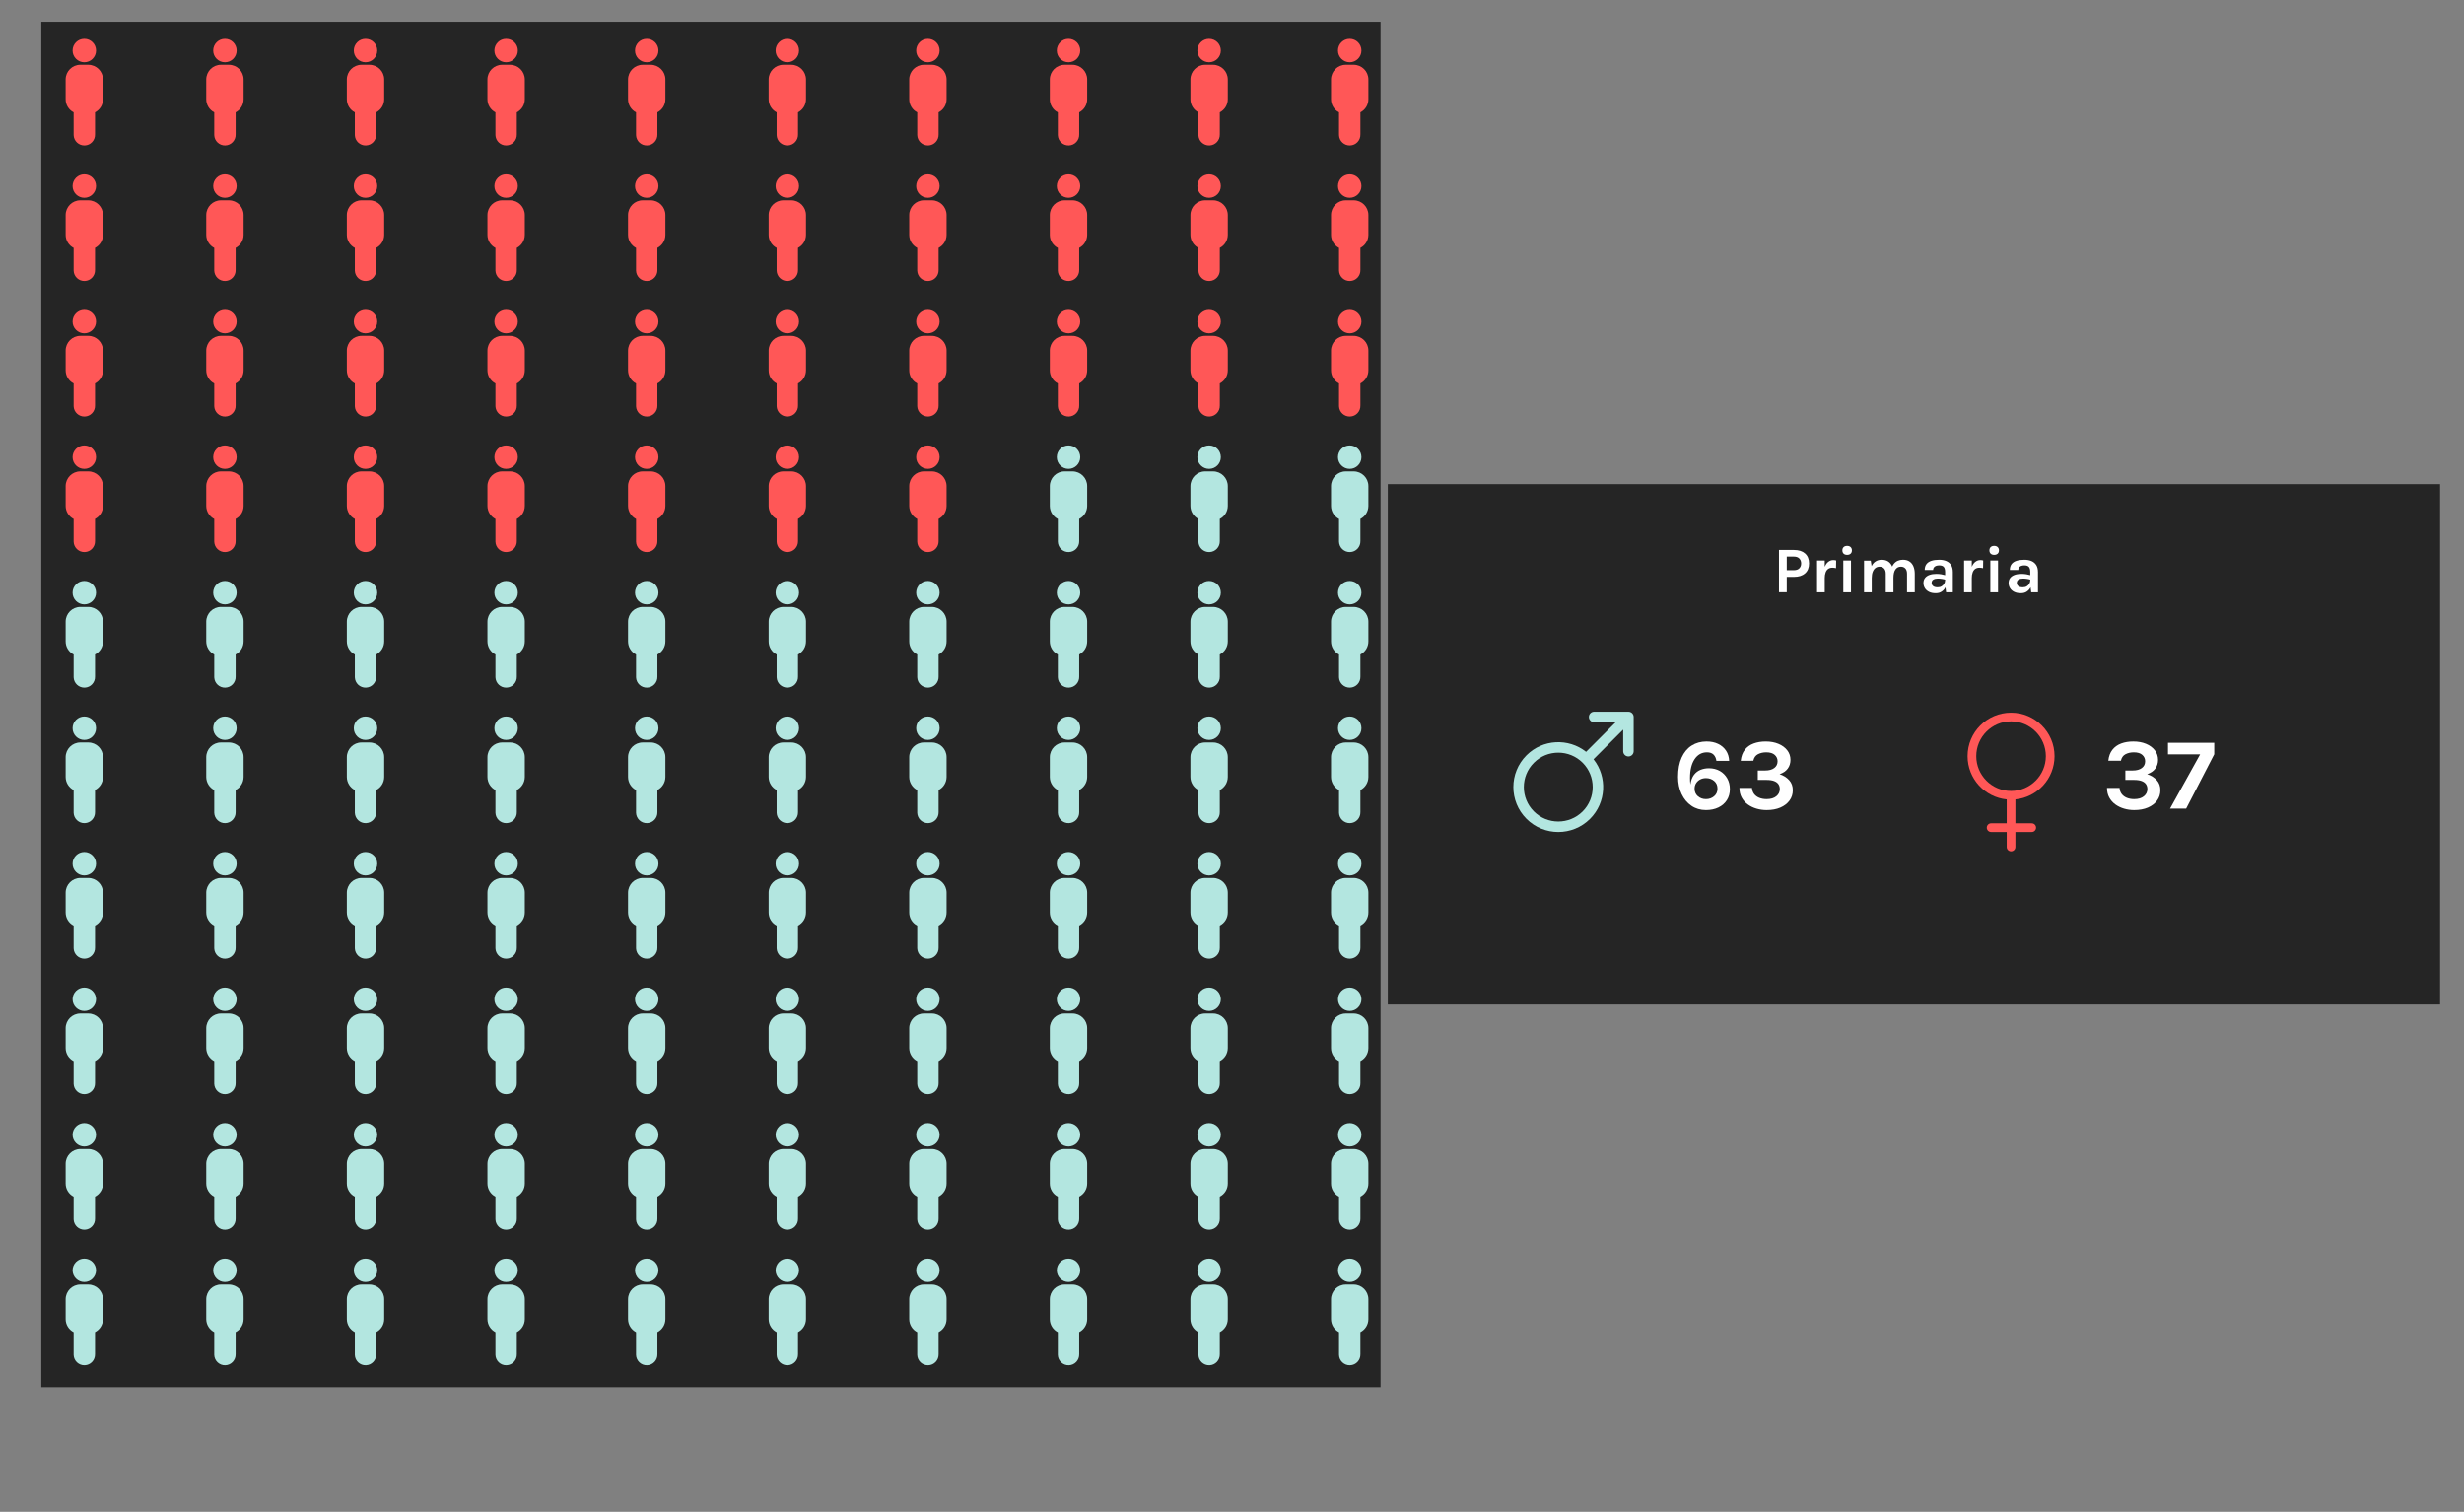<?xml version="1.0" encoding="utf-8"?>
<!-- Generator: Adobe Illustrator 24.0.2, SVG Export Plug-In . SVG Version: 6.00 Build 0)  -->
<svg version="1.1" id="Capa_1" xmlns="http://www.w3.org/2000/svg" xmlns:xlink="http://www.w3.org/1999/xlink" x="0px" y="0px"
	 viewBox="0 0 1700 1043" style="enable-background:new 0 0 1700 1043;" xml:space="preserve">
<rect x="0" y="0" width="1700" height="1043" fill="#808080" stroke="none"/>
<style type="text/css">
	.st0{fill:#252525;}
	.st1{fill:#FF5757;}
	.st2{fill:#B3E6E0;}
	.st3{fill:#FFFFFF;}
</style>
<rect x="28.5" y="15" class="st0" width="924" height="942"/>
<circle class="st1" cx="58.18" cy="34.88" r="8.09"/>
<path class="st1" d="M71.07,54.82v13.7c-0.01,3.79-2.13,7.26-5.51,9v15.22c0.14,4.07-3.05,7.49-7.12,7.63s-7.49-3.05-7.63-7.12
	c-0.01-0.17-0.01-0.34,0-0.5V77.53c-3.38-1.74-5.5-5.21-5.52-9.01v-13.7c0.02-5.58,4.55-10.09,10.12-10.11h5.52
	C66.52,44.73,71.04,49.24,71.07,54.82z"/>
<circle class="st1" cx="58.18" cy="128.38" r="8.09"/>
<path class="st1" d="M71.07,148.32v13.7c-0.01,3.79-2.13,7.26-5.51,9v15.22c0.14,4.07-3.05,7.49-7.12,7.63
	c-4.07,0.14-7.49-3.05-7.63-7.12c-0.01-0.17-0.01-0.34,0-0.5v-15.21c-3.38-1.74-5.5-5.21-5.52-9.01v-13.7
	c0.02-5.58,4.55-10.09,10.12-10.11h5.52C66.52,138.23,71.04,142.74,71.07,148.32z"/>
<circle class="st1" cx="58.18" cy="221.88" r="8.09"/>
<path class="st1" d="M71.07,241.82v13.7c-0.01,3.79-2.13,7.26-5.51,9v15.22c0.14,4.07-3.05,7.49-7.12,7.63
	c-4.07,0.14-7.49-3.05-7.63-7.12c-0.01-0.17-0.01-0.34,0-0.5v-15.21c-3.38-1.74-5.5-5.21-5.52-9.01v-13.7
	c0.02-5.58,4.55-10.09,10.12-10.11h5.52C66.52,231.73,71.04,236.25,71.07,241.82z"/>
<circle class="st1" cx="58.18" cy="315.38" r="8.09"/>
<path class="st1" d="M71.07,335.32v13.7c-0.01,3.79-2.13,7.26-5.51,9v15.22c0.14,4.07-3.05,7.49-7.12,7.63
	c-4.07,0.14-7.49-3.05-7.63-7.12c-0.01-0.17-0.01-0.34,0-0.5v-15.21c-3.38-1.74-5.5-5.21-5.52-9.01v-13.7
	c0.02-5.58,4.55-10.09,10.12-10.11h5.52C66.52,325.23,71.04,329.75,71.07,335.32z"/>
<circle class="st2" cx="58.18" cy="408.88" r="8.09"/>
<path class="st2" d="M71.07,428.83v13.7c-0.01,3.79-2.13,7.26-5.51,9v15.22c0.14,4.07-3.05,7.49-7.12,7.63
	c-4.07,0.14-7.49-3.05-7.63-7.12c-0.01-0.17-0.01-0.34,0-0.5v-15.21c-3.38-1.74-5.5-5.21-5.52-9.01v-13.7
	c0.02-5.58,4.55-10.09,10.12-10.11h5.52C66.52,418.73,71.04,423.25,71.07,428.83z"/>
<circle class="st2" cx="58.18" cy="502.38" r="8.09"/>
<path class="st2" d="M71.07,522.33v13.7c-0.01,3.79-2.13,7.26-5.51,9v15.22c0.14,4.07-3.05,7.49-7.12,7.63
	c-4.07,0.14-7.49-3.05-7.63-7.12c-0.01-0.17-0.01-0.34,0-0.5v-15.21c-3.38-1.74-5.5-5.21-5.52-9.01v-13.7
	c0.02-5.58,4.55-10.09,10.12-10.11h5.52C66.52,512.23,71.04,516.75,71.07,522.33z"/>
<circle class="st2" cx="58.18" cy="595.88" r="8.09"/>
<path class="st2" d="M71.07,615.83v13.7c-0.01,3.79-2.13,7.26-5.51,9v15.22c0.14,4.07-3.05,7.49-7.12,7.63s-7.49-3.05-7.63-7.12
	c-0.01-0.17-0.01-0.34,0-0.5v-15.21c-3.38-1.74-5.5-5.21-5.52-9.01v-13.7c0.02-5.58,4.55-10.09,10.12-10.11h5.52
	C66.52,605.73,71.04,610.25,71.07,615.83z"/>
<circle class="st2" cx="58.18" cy="689.38" r="8.09"/>
<path class="st2" d="M71.07,709.33v13.7c-0.01,3.79-2.13,7.26-5.51,9v15.22c0.14,4.07-3.05,7.49-7.12,7.63
	c-4.07,0.14-7.49-3.05-7.63-7.12c-0.01-0.17-0.01-0.34,0-0.5v-15.21c-3.38-1.74-5.5-5.21-5.52-9.01v-13.7
	c0.02-5.58,4.55-10.09,10.12-10.11h5.52C66.52,699.24,71.04,703.75,71.07,709.33z"/>
<circle class="st2" cx="58.18" cy="782.88" r="8.09"/>
<path class="st2" d="M71.07,802.83v13.7c-0.01,3.79-2.13,7.26-5.51,9v15.22c0.14,4.07-3.05,7.49-7.12,7.63s-7.49-3.05-7.63-7.12
	c-0.01-0.17-0.01-0.34,0-0.5v-15.21c-3.38-1.74-5.5-5.21-5.52-9.01v-13.7c0.02-5.58,4.55-10.09,10.12-10.11h5.52
	C66.52,792.74,71.04,797.25,71.07,802.83z"/>
<circle class="st2" cx="58.18" cy="876.38" r="8.09"/>
<path class="st2" d="M71.07,896.33v13.7c-0.01,3.79-2.13,7.26-5.51,9v15.22c0.14,4.07-3.05,7.49-7.12,7.63
	c-4.07,0.14-7.49-3.05-7.63-7.12c-0.01-0.17-0.01-0.34,0-0.5v-15.21c-3.38-1.74-5.5-5.21-5.52-9.01v-13.7
	c0.02-5.58,4.55-10.09,10.12-10.11h5.52C66.52,886.24,71.04,890.75,71.07,896.33z"/>
<circle class="st1" cx="155.18" cy="34.88" r="8.09"/>
<path class="st1" d="M168.07,54.82v13.7c-0.01,3.79-2.13,7.26-5.51,9v15.22c0.14,4.07-3.05,7.49-7.12,7.63
	c-4.07,0.14-7.49-3.05-7.63-7.12c-0.01-0.17-0.01-0.34,0-0.5V77.53c-3.38-1.74-5.5-5.21-5.52-9.01v-13.7
	c0.02-5.58,4.55-10.09,10.12-10.11h5.52C163.53,44.73,168.05,49.24,168.07,54.82z"/>
<circle class="st1" cx="155.18" cy="128.38" r="8.09"/>
<path class="st1" d="M168.07,148.32v13.7c-0.01,3.79-2.13,7.26-5.51,9v15.22c0.14,4.07-3.05,7.49-7.12,7.63
	c-4.07,0.14-7.49-3.05-7.63-7.12c-0.01-0.17-0.01-0.34,0-0.5v-15.21c-3.38-1.74-5.5-5.21-5.52-9.01v-13.7
	c0.02-5.58,4.55-10.09,10.12-10.11h5.52C163.53,138.23,168.05,142.74,168.07,148.32z"/>
<circle class="st1" cx="155.18" cy="221.88" r="8.09"/>
<path class="st1" d="M168.07,241.82v13.7c-0.01,3.79-2.13,7.26-5.51,9v15.22c0.14,4.07-3.05,7.49-7.12,7.63
	c-4.07,0.14-7.49-3.05-7.63-7.12c-0.01-0.17-0.01-0.34,0-0.5v-15.21c-3.38-1.74-5.5-5.21-5.52-9.01v-13.7
	c0.02-5.58,4.55-10.09,10.12-10.11h5.52C163.53,231.73,168.05,236.25,168.07,241.82z"/>
<circle class="st1" cx="155.18" cy="315.38" r="8.09"/>
<path class="st1" d="M168.07,335.32v13.7c-0.01,3.79-2.13,7.26-5.51,9v15.22c0.14,4.07-3.05,7.49-7.12,7.63
	c-4.07,0.14-7.49-3.05-7.63-7.12c-0.01-0.17-0.01-0.34,0-0.5v-15.21c-3.38-1.74-5.5-5.21-5.52-9.01v-13.7
	c0.02-5.58,4.55-10.09,10.12-10.11h5.52C163.53,325.23,168.05,329.75,168.07,335.32z"/>
<circle class="st2" cx="155.18" cy="408.88" r="8.09"/>
<path class="st2" d="M168.07,428.83v13.7c-0.01,3.79-2.13,7.26-5.51,9v15.22c0.14,4.07-3.05,7.49-7.12,7.63
	c-4.07,0.14-7.49-3.05-7.63-7.12c-0.01-0.17-0.01-0.34,0-0.5v-15.21c-3.38-1.74-5.5-5.21-5.52-9.01v-13.7
	c0.02-5.58,4.55-10.09,10.12-10.11h5.52C163.53,418.73,168.05,423.25,168.07,428.83z"/>
<circle class="st2" cx="155.18" cy="502.38" r="8.09"/>
<path class="st2" d="M168.07,522.33v13.7c-0.01,3.79-2.13,7.26-5.51,9v15.22c0.14,4.07-3.05,7.49-7.12,7.63
	c-4.07,0.14-7.49-3.05-7.63-7.12c-0.01-0.17-0.01-0.34,0-0.5v-15.21c-3.38-1.74-5.5-5.21-5.52-9.01v-13.7
	c0.02-5.58,4.55-10.09,10.12-10.11h5.52C163.53,512.23,168.05,516.75,168.07,522.33z"/>
<circle class="st2" cx="155.18" cy="595.88" r="8.09"/>
<path class="st2" d="M168.07,615.83v13.7c-0.01,3.79-2.13,7.26-5.51,9v15.22c0.14,4.07-3.05,7.49-7.12,7.63
	c-4.07,0.14-7.49-3.05-7.63-7.12c-0.01-0.17-0.01-0.34,0-0.5v-15.21c-3.38-1.74-5.5-5.21-5.52-9.01v-13.7
	c0.02-5.58,4.55-10.09,10.12-10.11h5.52C163.53,605.73,168.05,610.25,168.07,615.83z"/>
<circle class="st2" cx="155.18" cy="689.38" r="8.09"/>
<path class="st2" d="M168.07,709.33v13.7c-0.01,3.79-2.13,7.26-5.51,9v15.22c0.14,4.07-3.05,7.49-7.12,7.63
	c-4.07,0.14-7.49-3.05-7.63-7.12c-0.01-0.17-0.01-0.34,0-0.5v-15.21c-3.38-1.74-5.5-5.21-5.52-9.01v-13.7
	c0.02-5.58,4.55-10.09,10.12-10.11h5.52C163.53,699.24,168.05,703.75,168.07,709.33z"/>
<circle class="st2" cx="155.18" cy="782.88" r="8.09"/>
<path class="st2" d="M168.07,802.83v13.7c-0.01,3.79-2.13,7.26-5.51,9v15.22c0.14,4.07-3.05,7.49-7.12,7.63
	c-4.07,0.14-7.49-3.05-7.63-7.12c-0.01-0.17-0.01-0.34,0-0.5v-15.21c-3.38-1.74-5.5-5.21-5.52-9.01v-13.7
	c0.02-5.58,4.55-10.09,10.12-10.11h5.52C163.53,792.74,168.05,797.25,168.07,802.83z"/>
<circle class="st2" cx="155.18" cy="876.38" r="8.09"/>
<path class="st2" d="M168.07,896.33v13.7c-0.01,3.79-2.13,7.26-5.51,9v15.22c0.14,4.07-3.05,7.49-7.12,7.63
	c-4.07,0.14-7.49-3.05-7.63-7.12c-0.01-0.17-0.01-0.34,0-0.5v-15.21c-3.38-1.74-5.5-5.21-5.52-9.01v-13.7
	c0.02-5.58,4.55-10.09,10.12-10.11h5.52C163.53,886.24,168.05,890.75,168.07,896.33z"/>
<circle class="st1" cx="252.19" cy="34.88" r="8.09"/>
<path class="st1" d="M265.07,54.82v13.7c-0.01,3.79-2.13,7.26-5.51,9v15.22c0.14,4.07-3.05,7.49-7.12,7.63s-7.49-3.05-7.63-7.12
	c-0.01-0.17-0.01-0.34,0-0.5V77.53c-3.38-1.74-5.5-5.21-5.52-9.01v-13.7c0.02-5.58,4.55-10.09,10.12-10.11h5.52
	C260.53,44.73,265.05,49.24,265.07,54.82z"/>
<circle class="st1" cx="252.19" cy="128.38" r="8.09"/>
<path class="st1" d="M265.07,148.32v13.7c-0.01,3.79-2.13,7.26-5.51,9v15.22c0.14,4.07-3.05,7.49-7.12,7.63
	c-4.07,0.14-7.49-3.05-7.63-7.12c-0.01-0.17-0.01-0.34,0-0.5v-15.21c-3.38-1.74-5.5-5.21-5.52-9.01v-13.7
	c0.02-5.58,4.55-10.09,10.12-10.11h5.52C260.53,138.23,265.05,142.74,265.07,148.32z"/>
<circle class="st1" cx="252.19" cy="221.88" r="8.09"/>
<path class="st1" d="M265.07,241.82v13.7c-0.01,3.79-2.13,7.26-5.51,9v15.22c0.14,4.07-3.05,7.49-7.12,7.63
	c-4.07,0.14-7.49-3.05-7.63-7.12c-0.01-0.17-0.01-0.34,0-0.5v-15.21c-3.38-1.74-5.5-5.21-5.52-9.01v-13.7
	c0.02-5.58,4.55-10.09,10.12-10.11h5.52C260.53,231.73,265.05,236.25,265.07,241.82z"/>
<circle class="st1" cx="252.19" cy="315.38" r="8.09"/>
<path class="st1" d="M265.07,335.32v13.7c-0.01,3.79-2.13,7.26-5.51,9v15.22c0.14,4.07-3.05,7.49-7.12,7.63
	c-4.07,0.14-7.49-3.05-7.63-7.12c-0.01-0.17-0.01-0.34,0-0.5v-15.21c-3.38-1.74-5.5-5.21-5.52-9.01v-13.7
	c0.02-5.58,4.55-10.09,10.12-10.11h5.52C260.53,325.23,265.05,329.75,265.07,335.32z"/>
<circle class="st2" cx="252.19" cy="408.88" r="8.09"/>
<path class="st2" d="M265.07,428.83v13.7c-0.01,3.79-2.13,7.26-5.51,9v15.22c0.14,4.07-3.05,7.49-7.12,7.63
	c-4.07,0.14-7.49-3.05-7.63-7.12c-0.01-0.17-0.01-0.34,0-0.5v-15.21c-3.38-1.74-5.5-5.21-5.52-9.01v-13.7
	c0.02-5.58,4.55-10.09,10.12-10.11h5.52C260.53,418.73,265.05,423.25,265.07,428.83z"/>
<circle class="st2" cx="252.19" cy="502.38" r="8.09"/>
<path class="st2" d="M265.07,522.33v13.7c-0.01,3.79-2.13,7.26-5.51,9v15.22c0.14,4.07-3.05,7.49-7.12,7.63
	c-4.07,0.14-7.49-3.05-7.63-7.12c-0.01-0.17-0.01-0.34,0-0.5v-15.21c-3.38-1.74-5.5-5.21-5.52-9.01v-13.7
	c0.02-5.58,4.55-10.09,10.12-10.11h5.52C260.53,512.23,265.05,516.75,265.07,522.33z"/>
<circle class="st2" cx="252.19" cy="595.88" r="8.09"/>
<path class="st2" d="M265.07,615.83v13.7c-0.01,3.79-2.13,7.26-5.51,9v15.22c0.14,4.07-3.05,7.49-7.12,7.63s-7.49-3.05-7.63-7.12
	c-0.01-0.17-0.01-0.34,0-0.5v-15.21c-3.38-1.74-5.5-5.21-5.52-9.01v-13.7c0.02-5.58,4.55-10.09,10.12-10.11h5.52
	C260.53,605.73,265.05,610.25,265.07,615.83z"/>
<circle class="st2" cx="252.19" cy="689.38" r="8.09"/>
<path class="st2" d="M265.07,709.33v13.7c-0.01,3.79-2.13,7.26-5.51,9v15.22c0.14,4.07-3.05,7.49-7.12,7.63
	c-4.07,0.14-7.49-3.05-7.63-7.12c-0.01-0.17-0.01-0.34,0-0.5v-15.21c-3.38-1.74-5.5-5.21-5.52-9.01v-13.7
	c0.02-5.58,4.55-10.09,10.12-10.11h5.52C260.53,699.24,265.05,703.75,265.07,709.33z"/>
<circle class="st2" cx="252.19" cy="782.88" r="8.09"/>
<path class="st2" d="M265.07,802.83v13.7c-0.01,3.79-2.13,7.26-5.51,9v15.22c0.14,4.07-3.05,7.49-7.12,7.63s-7.49-3.05-7.63-7.12
	c-0.01-0.17-0.01-0.34,0-0.5v-15.21c-3.38-1.74-5.5-5.21-5.52-9.01v-13.7c0.02-5.58,4.55-10.09,10.12-10.11h5.52
	C260.53,792.74,265.05,797.25,265.07,802.83z"/>
<circle class="st2" cx="252.19" cy="876.38" r="8.09"/>
<path class="st2" d="M265.07,896.33v13.7c-0.01,3.79-2.13,7.26-5.51,9v15.22c0.14,4.07-3.05,7.49-7.12,7.63
	c-4.07,0.14-7.49-3.05-7.63-7.12c-0.01-0.17-0.01-0.34,0-0.5v-15.21c-3.38-1.74-5.5-5.21-5.52-9.01v-13.7
	c0.02-5.58,4.55-10.09,10.12-10.11h5.52C260.53,886.24,265.05,890.75,265.07,896.33z"/>
<circle class="st1" cx="349.19" cy="34.88" r="8.09"/>
<path class="st1" d="M362.08,54.82v13.7c-0.01,3.79-2.13,7.26-5.51,9v15.22c0.14,4.07-3.05,7.49-7.12,7.63
	c-4.07,0.14-7.49-3.05-7.63-7.12c-0.01-0.17-0.01-0.34,0-0.5V77.53c-3.38-1.74-5.5-5.21-5.52-9.01v-13.7
	c0.02-5.58,4.55-10.09,10.12-10.11h5.52C357.53,44.73,362.05,49.24,362.08,54.82z"/>
<circle class="st1" cx="349.19" cy="128.38" r="8.09"/>
<path class="st1" d="M362.08,148.32v13.7c-0.01,3.79-2.13,7.26-5.51,9v15.22c0.14,4.07-3.05,7.49-7.12,7.63
	c-4.07,0.14-7.49-3.05-7.63-7.12c-0.01-0.17-0.01-0.34,0-0.5v-15.21c-3.38-1.74-5.5-5.21-5.52-9.01v-13.7
	c0.02-5.58,4.55-10.09,10.12-10.11h5.52C357.53,138.23,362.05,142.74,362.08,148.32z"/>
<circle class="st1" cx="349.19" cy="221.88" r="8.09"/>
<path class="st1" d="M362.08,241.82v13.7c-0.01,3.79-2.13,7.26-5.51,9v15.22c0.14,4.07-3.05,7.49-7.12,7.63
	c-4.07,0.14-7.49-3.05-7.63-7.12c-0.01-0.17-0.01-0.34,0-0.5v-15.21c-3.38-1.74-5.5-5.21-5.52-9.01v-13.7
	c0.02-5.58,4.55-10.09,10.12-10.11h5.52C357.53,231.73,362.05,236.25,362.08,241.82z"/>
<circle class="st1" cx="349.19" cy="315.38" r="8.09"/>
<path class="st1" d="M362.08,335.32v13.7c-0.01,3.79-2.13,7.26-5.51,9v15.22c0.14,4.07-3.05,7.49-7.12,7.63
	c-4.07,0.14-7.49-3.05-7.63-7.12c-0.01-0.17-0.01-0.34,0-0.5v-15.21c-3.38-1.74-5.5-5.21-5.52-9.01v-13.7
	c0.02-5.58,4.55-10.09,10.12-10.11h5.52C357.53,325.23,362.05,329.75,362.08,335.32z"/>
<circle class="st2" cx="349.19" cy="408.88" r="8.09"/>
<path class="st2" d="M362.08,428.83v13.7c-0.01,3.79-2.13,7.26-5.51,9v15.22c0.14,4.07-3.05,7.49-7.12,7.63
	c-4.07,0.14-7.49-3.05-7.63-7.12c-0.01-0.17-0.01-0.34,0-0.5v-15.21c-3.38-1.74-5.5-5.21-5.52-9.01v-13.7
	c0.02-5.58,4.55-10.09,10.12-10.11h5.52C357.53,418.73,362.05,423.25,362.08,428.83z"/>
<circle class="st2" cx="349.19" cy="502.38" r="8.09"/>
<path class="st2" d="M362.08,522.33v13.7c-0.01,3.79-2.13,7.26-5.51,9v15.22c0.14,4.07-3.05,7.49-7.12,7.63
	c-4.07,0.14-7.49-3.05-7.63-7.12c-0.01-0.17-0.01-0.34,0-0.5v-15.21c-3.38-1.74-5.5-5.21-5.52-9.01v-13.7
	c0.02-5.58,4.55-10.09,10.12-10.11h5.52C357.53,512.23,362.05,516.75,362.08,522.33z"/>
<circle class="st2" cx="349.19" cy="595.88" r="8.09"/>
<path class="st2" d="M362.08,615.83v13.7c-0.01,3.79-2.13,7.26-5.51,9v15.22c0.14,4.07-3.05,7.49-7.12,7.63
	c-4.07,0.14-7.49-3.05-7.63-7.12c-0.01-0.17-0.01-0.34,0-0.5v-15.21c-3.38-1.74-5.5-5.21-5.52-9.01v-13.7
	c0.02-5.58,4.55-10.09,10.12-10.11h5.52C357.53,605.73,362.05,610.25,362.08,615.83z"/>
<circle class="st2" cx="349.19" cy="689.38" r="8.09"/>
<path class="st2" d="M362.08,709.33v13.7c-0.01,3.79-2.13,7.26-5.51,9v15.22c0.14,4.07-3.05,7.49-7.12,7.63
	c-4.07,0.14-7.49-3.05-7.63-7.12c-0.01-0.17-0.01-0.34,0-0.5v-15.21c-3.38-1.74-5.5-5.21-5.52-9.01v-13.7
	c0.02-5.58,4.55-10.09,10.12-10.11h5.52C357.53,699.24,362.05,703.75,362.08,709.33z"/>
<circle class="st2" cx="349.19" cy="782.88" r="8.09"/>
<path class="st2" d="M362.08,802.83v13.7c-0.01,3.79-2.13,7.26-5.51,9v15.22c0.14,4.07-3.05,7.49-7.12,7.63
	c-4.07,0.14-7.49-3.05-7.63-7.12c-0.01-0.17-0.01-0.34,0-0.5v-15.21c-3.38-1.74-5.5-5.21-5.52-9.01v-13.7
	c0.02-5.58,4.55-10.09,10.12-10.11h5.52C357.53,792.74,362.05,797.25,362.08,802.83z"/>
<circle class="st2" cx="349.19" cy="876.38" r="8.09"/>
<path class="st2" d="M362.08,896.33v13.7c-0.01,3.79-2.13,7.26-5.51,9v15.22c0.14,4.07-3.05,7.49-7.12,7.63
	c-4.07,0.14-7.49-3.05-7.63-7.12c-0.01-0.17-0.01-0.34,0-0.5v-15.21c-3.38-1.74-5.5-5.21-5.52-9.01v-13.7
	c0.02-5.58,4.55-10.09,10.12-10.11h5.52C357.53,886.24,362.05,890.75,362.08,896.33z"/>
<circle class="st1" cx="446.2" cy="34.88" r="8.09"/>
<path class="st1" d="M459.08,54.82v13.7c-0.01,3.79-2.13,7.26-5.51,9v15.22c0.14,4.07-3.05,7.49-7.12,7.63
	c-4.07,0.14-7.49-3.05-7.63-7.12c-0.01-0.17-0.01-0.34,0-0.5V77.53c-3.38-1.74-5.5-5.21-5.52-9.01v-13.7
	c0.02-5.58,4.55-10.09,10.12-10.11h5.52C454.54,44.73,459.06,49.24,459.08,54.82z"/>
<circle class="st1" cx="446.2" cy="128.38" r="8.09"/>
<path class="st1" d="M459.08,148.32v13.7c-0.01,3.79-2.13,7.26-5.51,9v15.22c0.14,4.07-3.05,7.49-7.12,7.63
	c-4.07,0.14-7.49-3.05-7.63-7.12c-0.01-0.17-0.01-0.34,0-0.5v-15.21c-3.38-1.74-5.5-5.21-5.52-9.01v-13.7
	c0.02-5.58,4.55-10.09,10.12-10.11h5.52C454.54,138.23,459.06,142.74,459.08,148.32z"/>
<circle class="st1" cx="446.2" cy="221.88" r="8.09"/>
<path class="st1" d="M459.08,241.82v13.7c-0.01,3.79-2.13,7.26-5.51,9v15.22c0.14,4.07-3.05,7.49-7.12,7.63
	c-4.07,0.14-7.49-3.05-7.63-7.12c-0.01-0.17-0.01-0.34,0-0.5v-15.21c-3.38-1.74-5.5-5.21-5.52-9.01v-13.7
	c0.02-5.58,4.55-10.09,10.12-10.11h5.52C454.54,231.73,459.06,236.25,459.08,241.82z"/>
<circle class="st1" cx="446.2" cy="315.38" r="8.09"/>
<path class="st1" d="M459.08,335.32v13.7c-0.01,3.79-2.13,7.26-5.51,9v15.22c0.14,4.07-3.05,7.49-7.12,7.63
	c-4.07,0.14-7.49-3.05-7.63-7.12c-0.01-0.17-0.01-0.34,0-0.5v-15.21c-3.38-1.74-5.5-5.21-5.52-9.01v-13.7
	c0.02-5.58,4.55-10.09,10.12-10.11h5.52C454.54,325.23,459.06,329.75,459.08,335.32z"/>
<circle class="st2" cx="446.2" cy="408.88" r="8.09"/>
<path class="st2" d="M459.08,428.83v13.7c-0.01,3.79-2.13,7.26-5.51,9v15.22c0.14,4.07-3.05,7.49-7.12,7.63
	c-4.07,0.14-7.49-3.05-7.63-7.12c-0.01-0.17-0.01-0.34,0-0.5v-15.21c-3.38-1.74-5.5-5.21-5.52-9.01v-13.7
	c0.02-5.58,4.55-10.09,10.12-10.11h5.52C454.54,418.73,459.06,423.25,459.08,428.83z"/>
<circle class="st2" cx="446.2" cy="502.38" r="8.09"/>
<path class="st2" d="M459.08,522.33v13.7c-0.01,3.79-2.13,7.26-5.51,9v15.22c0.14,4.07-3.05,7.49-7.12,7.63
	c-4.07,0.14-7.49-3.05-7.63-7.12c-0.01-0.17-0.01-0.34,0-0.5v-15.21c-3.38-1.74-5.5-5.21-5.52-9.01v-13.7
	c0.02-5.58,4.55-10.09,10.12-10.11h5.52C454.54,512.23,459.06,516.75,459.08,522.33z"/>
<circle class="st2" cx="446.2" cy="595.88" r="8.09"/>
<path class="st2" d="M459.08,615.83v13.7c-0.01,3.79-2.13,7.26-5.51,9v15.22c0.14,4.07-3.05,7.49-7.12,7.63
	c-4.07,0.14-7.49-3.05-7.63-7.12c-0.01-0.17-0.01-0.34,0-0.5v-15.21c-3.38-1.74-5.5-5.21-5.52-9.01v-13.7
	c0.02-5.58,4.55-10.09,10.12-10.11h5.52C454.54,605.73,459.06,610.25,459.08,615.83z"/>
<circle class="st2" cx="446.2" cy="689.38" r="8.09"/>
<path class="st2" d="M459.08,709.33v13.7c-0.01,3.79-2.13,7.26-5.51,9v15.22c0.14,4.07-3.05,7.49-7.12,7.63
	c-4.07,0.14-7.49-3.05-7.63-7.12c-0.01-0.17-0.01-0.34,0-0.5v-15.21c-3.38-1.74-5.5-5.21-5.52-9.01v-13.7
	c0.02-5.58,4.55-10.09,10.12-10.11h5.52C454.54,699.24,459.06,703.75,459.08,709.33z"/>
<circle class="st2" cx="446.2" cy="782.88" r="8.09"/>
<path class="st2" d="M459.08,802.83v13.7c-0.01,3.79-2.13,7.26-5.51,9v15.22c0.14,4.07-3.05,7.49-7.12,7.63
	c-4.07,0.14-7.49-3.05-7.63-7.12c-0.01-0.17-0.01-0.34,0-0.5v-15.21c-3.38-1.74-5.5-5.21-5.52-9.01v-13.7
	c0.02-5.58,4.55-10.09,10.12-10.11h5.52C454.54,792.74,459.06,797.25,459.08,802.83z"/>
<circle class="st2" cx="446.2" cy="876.38" r="8.09"/>
<path class="st2" d="M459.08,896.33v13.7c-0.01,3.79-2.13,7.26-5.51,9v15.22c0.14,4.07-3.05,7.49-7.12,7.63
	c-4.07,0.14-7.49-3.05-7.63-7.12c-0.01-0.17-0.01-0.34,0-0.5v-15.21c-3.38-1.74-5.5-5.21-5.52-9.01v-13.7
	c0.02-5.58,4.55-10.09,10.12-10.11h5.52C454.54,886.24,459.06,890.75,459.08,896.33z"/>
<circle class="st1" cx="543.2" cy="34.88" r="8.09"/>
<path class="st1" d="M556.09,54.82v13.7c-0.01,3.79-2.13,7.26-5.51,9v15.22c0.14,4.07-3.05,7.49-7.12,7.63
	c-4.07,0.14-7.49-3.05-7.63-7.12c-0.01-0.17-0.01-0.34,0-0.5V77.53c-3.38-1.74-5.5-5.21-5.52-9.01v-13.7
	c0.02-5.58,4.55-10.09,10.12-10.11h5.52C551.54,44.73,556.06,49.24,556.09,54.82z"/>
<circle class="st1" cx="543.2" cy="128.38" r="8.09"/>
<path class="st1" d="M556.09,148.32v13.7c-0.01,3.79-2.13,7.26-5.51,9v15.22c0.14,4.07-3.05,7.49-7.12,7.63
	c-4.07,0.14-7.49-3.05-7.63-7.12c-0.01-0.17-0.01-0.34,0-0.5v-15.21c-3.38-1.74-5.5-5.21-5.52-9.01v-13.7
	c0.02-5.58,4.55-10.09,10.12-10.11h5.52C551.54,138.23,556.06,142.74,556.09,148.32z"/>
<circle class="st1" cx="543.2" cy="221.88" r="8.09"/>
<path class="st1" d="M556.09,241.82v13.7c-0.01,3.79-2.13,7.26-5.51,9v15.22c0.14,4.07-3.05,7.49-7.12,7.63
	c-4.07,0.14-7.49-3.05-7.63-7.12c-0.01-0.17-0.01-0.34,0-0.5v-15.21c-3.38-1.74-5.5-5.21-5.52-9.01v-13.7
	c0.02-5.58,4.55-10.09,10.12-10.11h5.52C551.54,231.73,556.06,236.25,556.09,241.82z"/>
<circle class="st1" cx="543.2" cy="315.38" r="8.09"/>
<path class="st1" d="M556.09,335.32v13.7c-0.01,3.79-2.13,7.26-5.51,9v15.22c0.14,4.07-3.05,7.49-7.12,7.63
	c-4.07,0.14-7.49-3.05-7.63-7.12c-0.01-0.17-0.01-0.34,0-0.5v-15.21c-3.38-1.74-5.5-5.21-5.52-9.01v-13.7
	c0.02-5.58,4.55-10.09,10.12-10.11h5.52C551.54,325.23,556.06,329.75,556.09,335.32z"/>
<circle class="st2" cx="543.2" cy="408.88" r="8.09"/>
<path class="st2" d="M556.09,428.83v13.7c-0.01,3.79-2.13,7.26-5.51,9v15.22c0.14,4.07-3.05,7.49-7.12,7.63
	c-4.07,0.14-7.49-3.05-7.63-7.12c-0.01-0.17-0.01-0.34,0-0.5v-15.21c-3.38-1.74-5.5-5.21-5.52-9.01v-13.7
	c0.02-5.58,4.55-10.09,10.12-10.11h5.52C551.54,418.73,556.06,423.25,556.09,428.83z"/>
<circle class="st2" cx="543.2" cy="502.38" r="8.09"/>
<path class="st2" d="M556.09,522.33v13.7c-0.01,3.79-2.13,7.26-5.51,9v15.22c0.14,4.07-3.05,7.49-7.12,7.63
	c-4.07,0.14-7.49-3.05-7.63-7.12c-0.01-0.17-0.01-0.34,0-0.5v-15.21c-3.38-1.74-5.5-5.21-5.52-9.01v-13.7
	c0.02-5.58,4.55-10.09,10.12-10.11h5.52C551.54,512.23,556.06,516.75,556.09,522.33z"/>
<circle class="st2" cx="543.2" cy="595.88" r="8.09"/>
<path class="st2" d="M556.09,615.83v13.7c-0.01,3.79-2.13,7.26-5.51,9v15.22c0.14,4.07-3.05,7.49-7.12,7.63
	c-4.07,0.14-7.49-3.05-7.63-7.12c-0.01-0.17-0.01-0.34,0-0.5v-15.21c-3.38-1.74-5.5-5.21-5.52-9.01v-13.7
	c0.02-5.58,4.55-10.09,10.12-10.11h5.52C551.54,605.73,556.06,610.25,556.09,615.83z"/>
<circle class="st2" cx="543.2" cy="689.38" r="8.09"/>
<path class="st2" d="M556.09,709.33v13.7c-0.01,3.79-2.13,7.26-5.51,9v15.22c0.14,4.07-3.05,7.49-7.12,7.63
	c-4.07,0.14-7.49-3.05-7.63-7.12c-0.01-0.17-0.01-0.34,0-0.5v-15.21c-3.38-1.74-5.5-5.21-5.52-9.01v-13.7
	c0.02-5.58,4.55-10.09,10.12-10.11h5.52C551.54,699.24,556.06,703.75,556.09,709.33z"/>
<circle class="st2" cx="543.2" cy="782.88" r="8.09"/>
<path class="st2" d="M556.09,802.83v13.7c-0.01,3.79-2.13,7.26-5.51,9v15.22c0.14,4.07-3.05,7.49-7.12,7.63
	c-4.07,0.14-7.49-3.05-7.63-7.12c-0.01-0.17-0.01-0.34,0-0.5v-15.21c-3.38-1.74-5.5-5.21-5.52-9.01v-13.7
	c0.02-5.58,4.55-10.09,10.12-10.11h5.52C551.54,792.74,556.06,797.25,556.09,802.83z"/>
<circle class="st2" cx="543.2" cy="876.38" r="8.09"/>
<path class="st2" d="M556.09,896.33v13.7c-0.01,3.79-2.13,7.26-5.51,9v15.22c0.14,4.07-3.05,7.49-7.12,7.63
	c-4.07,0.14-7.49-3.05-7.63-7.12c-0.01-0.17-0.01-0.34,0-0.5v-15.21c-3.38-1.74-5.5-5.21-5.52-9.01v-13.7
	c0.02-5.58,4.55-10.09,10.12-10.11h5.52C551.54,886.24,556.06,890.75,556.09,896.33z"/>
<circle class="st1" cx="640.2" cy="34.88" r="8.09"/>
<path class="st1" d="M653.09,54.82v13.7c-0.01,3.79-2.13,7.26-5.51,9v15.22c0.14,4.07-3.05,7.49-7.12,7.63
	c-4.07,0.14-7.49-3.05-7.63-7.12c-0.01-0.17-0.01-0.34,0-0.5V77.53c-3.38-1.74-5.5-5.21-5.52-9.01v-13.7
	c0.02-5.58,4.55-10.09,10.12-10.11h5.52C648.54,44.73,653.06,49.24,653.09,54.82z"/>
<circle class="st1" cx="640.2" cy="128.38" r="8.09"/>
<path class="st1" d="M653.09,148.32v13.7c-0.01,3.79-2.13,7.26-5.51,9v15.22c0.14,4.07-3.05,7.49-7.12,7.63
	c-4.07,0.14-7.49-3.05-7.63-7.12c-0.01-0.17-0.01-0.34,0-0.5v-15.21c-3.38-1.74-5.5-5.21-5.52-9.01v-13.7
	c0.02-5.58,4.55-10.09,10.12-10.11h5.52C648.54,138.23,653.06,142.74,653.09,148.32z"/>
<circle class="st1" cx="640.2" cy="221.88" r="8.09"/>
<path class="st1" d="M653.09,241.82v13.7c-0.01,3.79-2.13,7.26-5.51,9v15.22c0.14,4.07-3.05,7.49-7.12,7.63
	c-4.07,0.14-7.49-3.05-7.63-7.12c-0.01-0.17-0.01-0.34,0-0.5v-15.21c-3.38-1.74-5.5-5.21-5.52-9.01v-13.7
	c0.02-5.58,4.55-10.09,10.12-10.11h5.52C648.54,231.73,653.06,236.25,653.09,241.82z"/>
<circle class="st1" cx="640.2" cy="315.38" r="8.09"/>
<path class="st1" d="M653.09,335.32v13.7c-0.01,3.79-2.13,7.26-5.51,9v15.22c0.14,4.07-3.05,7.49-7.12,7.63
	c-4.07,0.14-7.49-3.05-7.63-7.12c-0.01-0.17-0.01-0.34,0-0.5v-15.21c-3.38-1.74-5.5-5.21-5.52-9.01v-13.7
	c0.02-5.58,4.55-10.09,10.12-10.11h5.52C648.54,325.23,653.06,329.75,653.09,335.32z"/>
<circle class="st2" cx="640.2" cy="408.88" r="8.09"/>
<path class="st2" d="M653.09,428.83v13.7c-0.01,3.79-2.13,7.26-5.51,9v15.22c0.14,4.07-3.05,7.49-7.12,7.63
	c-4.07,0.14-7.49-3.05-7.63-7.12c-0.01-0.17-0.01-0.34,0-0.5v-15.21c-3.38-1.74-5.5-5.21-5.52-9.01v-13.7
	c0.02-5.58,4.55-10.09,10.12-10.11h5.52C648.54,418.73,653.06,423.25,653.09,428.83z"/>
<circle class="st2" cx="640.2" cy="502.38" r="8.09"/>
<path class="st2" d="M653.09,522.33v13.7c-0.01,3.79-2.13,7.26-5.51,9v15.22c0.14,4.07-3.05,7.49-7.12,7.63
	c-4.07,0.14-7.49-3.05-7.63-7.12c-0.01-0.17-0.01-0.34,0-0.5v-15.21c-3.38-1.74-5.5-5.21-5.52-9.01v-13.7
	c0.02-5.58,4.55-10.09,10.12-10.11h5.52C648.54,512.23,653.06,516.75,653.09,522.33z"/>
<circle class="st2" cx="640.2" cy="595.88" r="8.09"/>
<path class="st2" d="M653.09,615.83v13.7c-0.01,3.79-2.13,7.26-5.51,9v15.22c0.14,4.07-3.05,7.49-7.12,7.63
	c-4.07,0.14-7.49-3.05-7.63-7.12c-0.01-0.17-0.01-0.34,0-0.5v-15.21c-3.38-1.74-5.5-5.21-5.52-9.01v-13.7
	c0.02-5.58,4.55-10.09,10.12-10.11h5.52C648.54,605.73,653.06,610.25,653.09,615.83z"/>
<circle class="st2" cx="640.2" cy="689.38" r="8.09"/>
<path class="st2" d="M653.09,709.33v13.7c-0.01,3.79-2.13,7.26-5.51,9v15.22c0.14,4.07-3.05,7.49-7.12,7.63
	c-4.07,0.14-7.49-3.05-7.63-7.12c-0.01-0.17-0.01-0.34,0-0.5v-15.21c-3.38-1.74-5.5-5.21-5.52-9.01v-13.7
	c0.02-5.58,4.55-10.09,10.12-10.11h5.52C648.54,699.24,653.06,703.75,653.09,709.33z"/>
<circle class="st2" cx="640.2" cy="782.88" r="8.09"/>
<path class="st2" d="M653.09,802.83v13.7c-0.01,3.79-2.13,7.26-5.51,9v15.22c0.14,4.07-3.05,7.49-7.12,7.63
	c-4.07,0.14-7.49-3.05-7.63-7.12c-0.01-0.17-0.01-0.34,0-0.5v-15.21c-3.38-1.74-5.5-5.21-5.52-9.01v-13.7
	c0.02-5.58,4.55-10.09,10.12-10.11h5.52C648.54,792.74,653.06,797.25,653.09,802.83z"/>
<circle class="st2" cx="640.2" cy="876.38" r="8.09"/>
<path class="st2" d="M653.09,896.33v13.7c-0.01,3.79-2.13,7.26-5.51,9v15.22c0.14,4.07-3.05,7.49-7.12,7.63
	c-4.07,0.14-7.49-3.05-7.63-7.12c-0.01-0.17-0.01-0.34,0-0.5v-15.21c-3.38-1.74-5.5-5.21-5.52-9.01v-13.7
	c0.02-5.58,4.55-10.09,10.12-10.11h5.52C648.54,886.24,653.06,890.75,653.09,896.33z"/>
<circle class="st1" cx="737.21" cy="34.88" r="8.09"/>
<path class="st1" d="M750.09,54.82v13.7c-0.01,3.79-2.13,7.26-5.51,9v15.22c0.14,4.07-3.05,7.49-7.12,7.63s-7.49-3.05-7.63-7.12
	c-0.01-0.17-0.01-0.34,0-0.5V77.53c-3.38-1.74-5.5-5.21-5.52-9.01v-13.7c0.02-5.58,4.55-10.09,10.12-10.11h5.52
	C745.55,44.73,750.07,49.24,750.09,54.82z"/>
<circle class="st1" cx="737.21" cy="128.38" r="8.09"/>
<path class="st1" d="M750.09,148.32v13.7c-0.01,3.79-2.13,7.26-5.51,9v15.22c0.14,4.07-3.05,7.49-7.12,7.63
	c-4.07,0.14-7.49-3.05-7.63-7.12c-0.01-0.17-0.01-0.34,0-0.5v-15.21c-3.38-1.74-5.5-5.21-5.52-9.01v-13.7
	c0.02-5.58,4.55-10.09,10.12-10.11h5.52C745.55,138.23,750.07,142.74,750.09,148.32z"/>
<circle class="st1" cx="737.21" cy="221.88" r="8.09"/>
<path class="st1" d="M750.09,241.82v13.7c-0.01,3.79-2.13,7.26-5.51,9v15.22c0.14,4.07-3.05,7.49-7.12,7.63
	c-4.07,0.14-7.49-3.05-7.63-7.12c-0.01-0.17-0.01-0.34,0-0.5v-15.21c-3.38-1.74-5.5-5.21-5.52-9.01v-13.7
	c0.02-5.58,4.55-10.09,10.12-10.11h5.52C745.55,231.73,750.07,236.25,750.09,241.82z"/>
<circle class="st2" cx="737.21" cy="315.38" r="8.09"/>
<path class="st2" d="M750.09,335.32v13.7c-0.01,3.79-2.13,7.26-5.51,9v15.22c0.14,4.07-3.05,7.49-7.12,7.63
	c-4.07,0.14-7.49-3.05-7.63-7.12c-0.01-0.17-0.01-0.34,0-0.5v-15.21c-3.38-1.74-5.5-5.21-5.52-9.01v-13.7
	c0.02-5.58,4.55-10.09,10.12-10.11h5.52C745.55,325.23,750.07,329.75,750.09,335.32z"/>
<circle class="st2" cx="737.21" cy="408.88" r="8.09"/>
<path class="st2" d="M750.09,428.83v13.7c-0.01,3.79-2.13,7.26-5.51,9v15.22c0.14,4.07-3.05,7.49-7.12,7.63
	c-4.07,0.14-7.49-3.05-7.63-7.12c-0.01-0.17-0.01-0.34,0-0.5v-15.21c-3.38-1.74-5.5-5.21-5.52-9.01v-13.7
	c0.02-5.58,4.55-10.09,10.12-10.11h5.52C745.55,418.73,750.07,423.25,750.09,428.83z"/>
<circle class="st2" cx="737.21" cy="502.38" r="8.09"/>
<path class="st2" d="M750.09,522.33v13.7c-0.01,3.79-2.13,7.26-5.51,9v15.22c0.14,4.07-3.05,7.49-7.12,7.63
	c-4.07,0.14-7.49-3.05-7.63-7.12c-0.01-0.17-0.01-0.34,0-0.5v-15.21c-3.38-1.74-5.5-5.21-5.52-9.01v-13.7
	c0.02-5.58,4.55-10.09,10.12-10.11h5.52C745.55,512.23,750.07,516.75,750.09,522.33z"/>
<circle class="st2" cx="737.21" cy="595.88" r="8.09"/>
<path class="st2" d="M750.09,615.83v13.7c-0.01,3.79-2.13,7.26-5.51,9v15.22c0.14,4.07-3.05,7.49-7.12,7.63s-7.49-3.05-7.63-7.12
	c-0.01-0.17-0.01-0.34,0-0.5v-15.21c-3.38-1.74-5.5-5.21-5.52-9.01v-13.7c0.02-5.58,4.55-10.09,10.12-10.11h5.52
	C745.55,605.73,750.07,610.25,750.09,615.83z"/>
<circle class="st2" cx="737.21" cy="689.38" r="8.09"/>
<path class="st2" d="M750.09,709.33v13.7c-0.01,3.79-2.13,7.26-5.51,9v15.22c0.14,4.07-3.05,7.49-7.12,7.63
	c-4.07,0.14-7.49-3.05-7.63-7.12c-0.01-0.17-0.01-0.34,0-0.5v-15.21c-3.38-1.74-5.5-5.21-5.52-9.01v-13.7
	c0.02-5.58,4.55-10.09,10.12-10.11h5.52C745.55,699.24,750.07,703.75,750.09,709.33z"/>
<circle class="st2" cx="737.21" cy="782.88" r="8.09"/>
<path class="st2" d="M750.09,802.83v13.7c-0.01,3.79-2.13,7.26-5.51,9v15.22c0.14,4.07-3.05,7.49-7.12,7.63s-7.49-3.05-7.63-7.12
	c-0.01-0.17-0.01-0.34,0-0.5v-15.21c-3.38-1.74-5.5-5.21-5.52-9.01v-13.7c0.02-5.58,4.55-10.09,10.12-10.11h5.52
	C745.55,792.74,750.07,797.25,750.09,802.83z"/>
<circle class="st2" cx="737.21" cy="876.38" r="8.09"/>
<path class="st2" d="M750.09,896.33v13.7c-0.01,3.79-2.13,7.26-5.51,9v15.22c0.14,4.07-3.05,7.49-7.12,7.63
	c-4.07,0.14-7.49-3.05-7.63-7.12c-0.01-0.17-0.01-0.34,0-0.5v-15.21c-3.38-1.74-5.5-5.21-5.52-9.01v-13.7
	c0.02-5.58,4.55-10.09,10.12-10.11h5.52C745.55,886.24,750.07,890.75,750.09,896.33z"/>
<circle class="st1" cx="834.21" cy="34.88" r="8.09"/>
<path class="st1" d="M847.1,54.82v13.7c-0.01,3.79-2.13,7.26-5.51,9v15.22c0.14,4.07-3.05,7.49-7.12,7.63s-7.49-3.05-7.63-7.12
	c-0.01-0.17-0.01-0.34,0-0.5V77.53c-3.38-1.74-5.5-5.21-5.52-9.01v-13.7c0.02-5.58,4.55-10.09,10.12-10.11h5.52
	C842.55,44.73,847.07,49.24,847.1,54.82z"/>
<circle class="st1" cx="834.21" cy="128.38" r="8.09"/>
<path class="st1" d="M847.1,148.32v13.7c-0.01,3.79-2.13,7.26-5.51,9v15.22c0.14,4.07-3.05,7.49-7.12,7.63
	c-4.07,0.14-7.49-3.05-7.63-7.12c-0.01-0.17-0.01-0.34,0-0.5v-15.21c-3.38-1.74-5.5-5.21-5.52-9.01v-13.7
	c0.02-5.58,4.55-10.09,10.12-10.11h5.52C842.55,138.23,847.07,142.74,847.1,148.32z"/>
<circle class="st1" cx="834.21" cy="221.88" r="8.09"/>
<path class="st1" d="M847.1,241.82v13.7c-0.01,3.79-2.13,7.26-5.51,9v15.22c0.14,4.07-3.05,7.49-7.12,7.63
	c-4.07,0.14-7.49-3.05-7.63-7.12c-0.01-0.17-0.01-0.34,0-0.5v-15.21c-3.38-1.74-5.5-5.21-5.52-9.01v-13.7
	c0.02-5.58,4.55-10.09,10.12-10.11h5.52C842.55,231.73,847.07,236.25,847.1,241.82z"/>
<circle class="st2" cx="834.21" cy="408.88" r="8.09"/>
<path class="st2" d="M847.1,428.83v13.7c-0.01,3.79-2.13,7.26-5.51,9v15.22c0.14,4.07-3.05,7.49-7.12,7.63
	c-4.07,0.14-7.49-3.05-7.63-7.12c-0.01-0.17-0.01-0.34,0-0.5v-15.21c-3.38-1.74-5.5-5.21-5.52-9.01v-13.7
	c0.02-5.58,4.55-10.09,10.12-10.11h5.52C842.55,418.73,847.07,423.25,847.1,428.83z"/>
<circle class="st2" cx="834.21" cy="502.38" r="8.09"/>
<path class="st2" d="M847.1,522.33v13.7c-0.01,3.79-2.13,7.26-5.51,9v15.22c0.14,4.07-3.05,7.49-7.12,7.63
	c-4.07,0.14-7.49-3.05-7.63-7.12c-0.01-0.17-0.01-0.34,0-0.5v-15.21c-3.38-1.74-5.5-5.21-5.52-9.01v-13.7
	c0.02-5.58,4.55-10.09,10.12-10.11h5.52C842.55,512.23,847.07,516.75,847.1,522.33z"/>
<circle class="st2" cx="834.21" cy="595.88" r="8.09"/>
<path class="st2" d="M847.1,615.83v13.7c-0.01,3.79-2.13,7.26-5.51,9v15.22c0.14,4.07-3.05,7.49-7.12,7.63s-7.49-3.05-7.63-7.12
	c-0.01-0.17-0.01-0.34,0-0.5v-15.21c-3.38-1.74-5.5-5.21-5.52-9.01v-13.7c0.02-5.58,4.55-10.09,10.12-10.11h5.52
	C842.55,605.73,847.07,610.25,847.1,615.83z"/>
<circle class="st2" cx="834.21" cy="689.38" r="8.09"/>
<path class="st2" d="M847.1,709.33v13.7c-0.01,3.79-2.13,7.26-5.51,9v15.22c0.14,4.07-3.05,7.49-7.12,7.63
	c-4.07,0.14-7.49-3.05-7.63-7.12c-0.01-0.17-0.01-0.34,0-0.5v-15.21c-3.38-1.74-5.5-5.21-5.52-9.01v-13.7
	c0.02-5.58,4.55-10.09,10.12-10.11h5.52C842.55,699.24,847.07,703.75,847.1,709.33z"/>
<circle class="st2" cx="834.21" cy="782.88" r="8.09"/>
<path class="st2" d="M847.1,802.83v13.7c-0.01,3.79-2.13,7.26-5.51,9v15.22c0.14,4.07-3.05,7.49-7.12,7.63s-7.49-3.05-7.63-7.12
	c-0.01-0.17-0.01-0.34,0-0.5v-15.21c-3.38-1.74-5.5-5.21-5.52-9.01v-13.7c0.02-5.58,4.55-10.09,10.12-10.11h5.52
	C842.55,792.74,847.07,797.25,847.1,802.83z"/>
<circle class="st2" cx="834.21" cy="315.38" r="8.09"/>
<path class="st2" d="M847.1,335.32v13.7c-0.01,3.79-2.13,7.26-5.51,9v15.22c0.14,4.07-3.05,7.49-7.12,7.63
	c-4.07,0.14-7.49-3.05-7.63-7.12c-0.01-0.17-0.01-0.34,0-0.5v-15.21c-3.38-1.74-5.5-5.21-5.52-9.01v-13.7
	c0.02-5.58,4.55-10.09,10.12-10.11h5.52C842.55,325.23,847.07,329.75,847.1,335.32z"/>
<circle class="st2" cx="834.21" cy="876.38" r="8.09"/>
<path class="st2" d="M847.1,896.33v13.7c-0.01,3.79-2.13,7.26-5.51,9v15.22c0.14,4.07-3.05,7.49-7.12,7.63
	c-4.07,0.14-7.49-3.05-7.63-7.12c-0.01-0.17-0.01-0.34,0-0.5v-15.21c-3.38-1.74-5.5-5.21-5.52-9.01v-13.7
	c0.02-5.58,4.55-10.09,10.12-10.11h5.52C842.55,886.24,847.07,890.75,847.1,896.33z"/>
<circle class="st1" cx="931.21" cy="34.88" r="8.09"/>
<path class="st1" d="M944.1,54.82v13.7c-0.01,3.79-2.13,7.26-5.51,9v15.22c0.14,4.07-3.05,7.49-7.12,7.63
	c-4.07,0.14-7.49-3.05-7.63-7.12c-0.01-0.17-0.01-0.34,0-0.5V77.53c-3.38-1.74-5.5-5.21-5.52-9.01v-13.7
	c0.02-5.58,4.55-10.09,10.12-10.11h5.52C939.55,44.73,944.08,49.24,944.1,54.82z"/>
<circle class="st1" cx="931.21" cy="128.38" r="8.09"/>
<path class="st1" d="M944.1,148.32v13.7c-0.01,3.79-2.13,7.26-5.51,9v15.22c0.14,4.07-3.05,7.49-7.12,7.63
	c-4.07,0.14-7.49-3.05-7.63-7.12c-0.01-0.17-0.01-0.34,0-0.5v-15.21c-3.38-1.74-5.5-5.21-5.52-9.01v-13.7
	c0.02-5.58,4.55-10.09,10.12-10.11h5.52C939.55,138.23,944.08,142.74,944.1,148.32z"/>
<circle class="st1" cx="931.21" cy="221.88" r="8.09"/>
<path class="st1" d="M944.1,241.82v13.7c-0.01,3.79-2.13,7.26-5.51,9v15.22c0.14,4.07-3.05,7.49-7.12,7.63
	c-4.07,0.14-7.49-3.05-7.63-7.12c-0.01-0.17-0.01-0.34,0-0.5v-15.21c-3.38-1.74-5.5-5.21-5.52-9.01v-13.7
	c0.02-5.58,4.55-10.09,10.12-10.11h5.52C939.55,231.73,944.08,236.25,944.1,241.82z"/>
<circle class="st2" cx="931.21" cy="408.88" r="8.09"/>
<path class="st2" d="M944.1,428.83v13.7c-0.01,3.79-2.13,7.26-5.51,9v15.22c0.14,4.07-3.05,7.49-7.12,7.63
	c-4.07,0.14-7.49-3.05-7.63-7.12c-0.01-0.17-0.01-0.34,0-0.5v-15.21c-3.38-1.74-5.5-5.21-5.52-9.01v-13.7
	c0.02-5.58,4.55-10.09,10.12-10.11h5.52C939.55,418.73,944.08,423.25,944.1,428.83z"/>
<circle class="st2" cx="931.21" cy="502.38" r="8.09"/>
<path class="st2" d="M944.1,522.33v13.7c-0.01,3.79-2.13,7.26-5.51,9v15.22c0.14,4.07-3.05,7.49-7.12,7.63
	c-4.07,0.14-7.49-3.05-7.63-7.12c-0.01-0.17-0.01-0.34,0-0.5v-15.21c-3.38-1.74-5.5-5.21-5.52-9.01v-13.7
	c0.02-5.58,4.55-10.09,10.12-10.11h5.52C939.55,512.23,944.08,516.75,944.1,522.33z"/>
<circle class="st2" cx="931.21" cy="595.88" r="8.09"/>
<path class="st2" d="M944.1,615.83v13.7c-0.01,3.79-2.13,7.26-5.51,9v15.22c0.14,4.07-3.05,7.49-7.12,7.63
	c-4.07,0.14-7.49-3.05-7.63-7.12c-0.01-0.17-0.01-0.34,0-0.5v-15.21c-3.38-1.74-5.5-5.21-5.52-9.01v-13.7
	c0.02-5.58,4.55-10.09,10.12-10.11h5.52C939.55,605.73,944.08,610.25,944.1,615.83z"/>
<circle class="st2" cx="931.21" cy="689.38" r="8.09"/>
<path class="st2" d="M944.1,709.33v13.7c-0.01,3.79-2.13,7.26-5.51,9v15.22c0.14,4.07-3.05,7.49-7.12,7.63
	c-4.07,0.14-7.49-3.05-7.63-7.12c-0.01-0.17-0.01-0.34,0-0.5v-15.21c-3.38-1.74-5.5-5.21-5.52-9.01v-13.7
	c0.02-5.58,4.55-10.09,10.12-10.11h5.52C939.55,699.24,944.08,703.75,944.1,709.33z"/>
<circle class="st2" cx="931.21" cy="782.88" r="8.09"/>
<path class="st2" d="M944.1,802.83v13.7c-0.01,3.79-2.13,7.26-5.51,9v15.22c0.14,4.07-3.05,7.49-7.12,7.63
	c-4.07,0.14-7.49-3.05-7.63-7.12c-0.01-0.17-0.01-0.34,0-0.5v-15.21c-3.38-1.74-5.5-5.21-5.52-9.01v-13.7
	c0.02-5.58,4.55-10.09,10.12-10.11h5.52C939.55,792.74,944.08,797.25,944.1,802.83z"/>
<circle class="st2" cx="931.21" cy="315.38" r="8.09"/>
<path class="st2" d="M944.1,335.32v13.7c-0.01,3.79-2.13,7.26-5.51,9v15.22c0.14,4.07-3.05,7.49-7.12,7.63
	c-4.07,0.14-7.49-3.05-7.63-7.12c-0.01-0.17-0.01-0.34,0-0.5v-15.21c-3.38-1.74-5.5-5.21-5.52-9.01v-13.7
	c0.02-5.58,4.55-10.09,10.12-10.11h5.52C939.55,325.23,944.08,329.75,944.1,335.32z"/>
<circle class="st2" cx="931.21" cy="876.38" r="8.09"/>
<path class="st2" d="M944.1,896.33v13.7c-0.01,3.79-2.13,7.26-5.51,9v15.22c0.14,4.07-3.05,7.49-7.12,7.63
	c-4.07,0.14-7.49-3.05-7.63-7.12c-0.01-0.17-0.01-0.34,0-0.5v-15.21c-3.38-1.74-5.5-5.21-5.52-9.01v-13.7
	c0.02-5.58,4.55-10.09,10.12-10.11h5.52C939.55,886.24,944.08,890.75,944.1,896.33z"/>
<rect x="957.5" y="334" class="st0" width="726" height="359"/>
<g>
	<g>
		<path class="st3" d="M1227.39,408.62v-29.21h10.31c3.28,0,5.85,0.81,7.68,2.43c1.84,1.62,2.76,3.92,2.76,6.88
			c0,2.94-0.92,5.22-2.76,6.84c-1.84,1.62-4.4,2.43-7.68,2.43h-4.95v10.62H1227.39z M1232.75,393.36h4.95
			c1.65,0,2.89-0.44,3.73-1.31c0.84-0.87,1.26-1.98,1.26-3.33c0-1.38-0.42-2.51-1.26-3.4c-0.84-0.88-2.08-1.33-3.73-1.33h-4.95
			V393.36z"/>
		<path class="st3" d="M1253.65,408.62V386.7h5.31v21.92H1253.65z M1257.65,399.03c0-2.86,0.32-5.23,0.97-7.11
			c0.65-1.88,1.51-3.27,2.6-4.17c1.09-0.91,2.3-1.36,3.63-1.36c0.36,0,0.7,0.02,1.02,0.07c0.32,0.04,0.64,0.11,0.96,0.2l-0.09,5.31
			c-0.39-0.09-0.81-0.17-1.26-0.23c-0.45-0.06-0.85-0.09-1.21-0.09c-1.17,0-2.15,0.28-2.94,0.84c-0.79,0.56-1.38,1.39-1.78,2.49
			c-0.4,1.09-0.6,2.44-0.6,4.05H1257.65z"/>
		<path class="st3" d="M1274.41,382.79c-1.04,0-1.84-0.27-2.42-0.82c-0.58-0.55-0.87-1.31-0.87-2.28c0-0.94,0.29-1.7,0.87-2.26
			s1.38-0.84,2.42-0.84c1,0,1.8,0.28,2.4,0.84c0.59,0.56,0.89,1.32,0.89,2.26c0,0.98-0.3,1.74-0.89,2.28
			C1276.22,382.51,1275.42,382.79,1274.41,382.79z M1271.76,408.62V386.7h5.31v21.92H1271.76z"/>
		<path class="st3" d="M1286.07,408.62v-21.83h4.64l0.58,3.74c0.72-1.46,1.67-2.55,2.86-3.27c1.18-0.73,2.54-1.09,4.07-1.09
			c1.8,0,3.3,0.4,4.51,1.2c1.21,0.8,2.11,1.93,2.72,3.39c0.61,1.46,0.91,3.15,0.91,5.09v12.78h-5.31v-12.78
			c0-1.62-0.39-2.84-1.17-3.67c-0.78-0.83-1.8-1.24-3.06-1.24c-1.07,0-2.01,0.29-2.82,0.88s-1.46,1.47-1.92,2.64s-0.7,2.64-0.7,4.4
			v9.77H1286.07z M1315.72,408.62v-12.78c0-1.62-0.39-2.84-1.17-3.67c-0.78-0.83-1.8-1.24-3.06-1.24c-1.59,0-2.84,0.65-3.76,1.94
			s-1.37,3.24-1.37,5.85h-2.21c0-2.29,0.21-4.24,0.64-5.84s1.04-2.89,1.82-3.87c0.79-0.98,1.71-1.7,2.78-2.16
			c1.06-0.46,2.24-0.69,3.53-0.69c1.79,0,3.28,0.4,4.49,1.2c1.21,0.8,2.12,1.93,2.73,3.39c0.62,1.46,0.92,3.15,0.92,5.09v12.78
			H1315.72z"/>
		<path class="st3" d="M1335.52,409.25c-1.88,0-3.44-0.33-4.69-0.98c-1.25-0.65-2.19-1.51-2.82-2.58s-0.95-2.22-0.95-3.47
			c0-1.38,0.36-2.54,1.09-3.48s1.76-1.64,3.09-2.12c1.33-0.47,2.91-0.71,4.72-0.71c1.18,0,2.31,0.09,3.36,0.27
			c1.06,0.18,2.11,0.42,3.16,0.72v3.1c-0.83-0.27-1.73-0.48-2.7-0.63c-0.98-0.15-1.89-0.23-2.75-0.23c-1.26,0-2.29,0.23-3.1,0.7
			c-0.81,0.46-1.22,1.25-1.22,2.36c0,0.81,0.33,1.51,0.99,2.09s1.71,0.88,3.15,0.88c1.09,0,2.02-0.24,2.79-0.72
			c0.76-0.48,1.35-1.08,1.74-1.8c0.4-0.72,0.6-1.44,0.6-2.16h1.26c0,1.58-0.29,3.03-0.88,4.35c-0.58,1.33-1.45,2.39-2.6,3.18
			C1338.64,408.85,1337.22,409.25,1335.52,409.25z M1342.68,408.62l-0.67-5.31v-8.77c0-1.53-0.31-2.66-0.93-3.4
			c-0.62-0.73-1.68-1.1-3.16-1.1c-0.86,0-1.6,0.13-2.23,0.38c-0.63,0.26-1.11,0.62-1.45,1.09c-0.34,0.47-0.51,1.05-0.51,1.72h-5.8
			c0-1.65,0.4-3,1.19-4.04s1.94-1.81,3.43-2.29c1.49-0.49,3.28-0.73,5.37-0.73c1.89,0,3.54,0.3,4.95,0.91
			c1.41,0.61,2.5,1.54,3.29,2.8c0.78,1.26,1.17,2.87,1.17,4.84v13.9H1342.68z"/>
		<path class="st3" d="M1355.1,408.62V386.7h5.31v21.92H1355.1z M1359.1,399.03c0-2.86,0.32-5.23,0.97-7.11
			c0.65-1.88,1.51-3.27,2.6-4.17c1.09-0.91,2.3-1.36,3.63-1.36c0.36,0,0.7,0.02,1.02,0.07c0.32,0.04,0.64,0.11,0.96,0.2l-0.09,5.31
			c-0.39-0.09-0.81-0.17-1.26-0.23c-0.45-0.06-0.85-0.09-1.21-0.09c-1.17,0-2.15,0.28-2.94,0.84c-0.79,0.56-1.38,1.39-1.78,2.49
			c-0.4,1.09-0.6,2.44-0.6,4.05H1359.1z"/>
		<path class="st3" d="M1375.86,382.79c-1.04,0-1.84-0.27-2.42-0.82c-0.58-0.55-0.87-1.31-0.87-2.28c0-0.94,0.29-1.7,0.87-2.26
			s1.38-0.84,2.42-0.84c1,0,1.8,0.28,2.4,0.84c0.59,0.56,0.89,1.32,0.89,2.26c0,0.98-0.3,1.74-0.89,2.28
			C1377.67,382.51,1376.87,382.79,1375.86,382.79z M1373.21,408.62V386.7h5.31v21.92H1373.21z"/>
		<path class="st3" d="M1394.27,409.25c-1.88,0-3.44-0.33-4.69-0.98c-1.25-0.65-2.19-1.51-2.82-2.58s-0.95-2.22-0.95-3.47
			c0-1.38,0.36-2.54,1.09-3.48s1.76-1.64,3.09-2.12c1.33-0.47,2.91-0.71,4.72-0.71c1.18,0,2.31,0.09,3.36,0.27
			c1.06,0.18,2.11,0.42,3.16,0.72v3.1c-0.83-0.27-1.73-0.48-2.7-0.63c-0.98-0.15-1.89-0.23-2.75-0.23c-1.26,0-2.29,0.23-3.1,0.7
			c-0.81,0.46-1.22,1.25-1.22,2.36c0,0.81,0.33,1.51,0.99,2.09s1.71,0.88,3.15,0.88c1.09,0,2.02-0.24,2.79-0.72
			c0.76-0.48,1.35-1.08,1.74-1.8c0.4-0.72,0.6-1.44,0.6-2.16h1.26c0,1.58-0.29,3.03-0.88,4.35c-0.58,1.33-1.45,2.39-2.6,3.18
			C1397.39,408.85,1395.96,409.25,1394.27,409.25z M1401.42,408.62l-0.67-5.31v-8.77c0-1.53-0.31-2.66-0.93-3.4
			c-0.62-0.73-1.68-1.1-3.16-1.1c-0.86,0-1.6,0.13-2.23,0.38c-0.63,0.26-1.11,0.62-1.45,1.09c-0.34,0.47-0.51,1.05-0.51,1.72h-5.8
			c0-1.65,0.4-3,1.19-4.04s1.94-1.81,3.43-2.29c1.49-0.49,3.28-0.73,5.37-0.73c1.89,0,3.54,0.3,4.95,0.91
			c1.41,0.61,2.5,1.54,3.29,2.8c0.78,1.26,1.17,2.87,1.17,4.84v13.9H1401.42z"/>
	</g>
</g>
<path class="st2" d="M1099.44,523.81l20.45-20.45v14.9c0,1,0.41,1.91,1.06,2.56s1.56,1.06,2.56,1.06c2,0,3.62-1.62,3.62-3.62v-23.64
	c0-0.47-0.09-0.95-0.28-1.39c-0.01-0.02-0.02-0.03-0.03-0.05c-0.18-0.4-0.42-0.78-0.75-1.12c-0.33-0.33-0.71-0.57-1.12-0.75
	c-0.02-0.01-0.03-0.02-0.05-0.03c-0.45-0.18-0.92-0.28-1.4-0.28h-23.64c-2,0-3.62,1.62-3.62,3.62c0,1,0.41,1.91,1.06,2.56
	c0.65,0.66,1.56,1.06,2.56,1.06l14.9,0l-20.45,20.45c-12.16-9.61-29.9-8.83-41.12,2.39c-12.09,12.09-12.09,31.76,0,43.85
	c12.09,12.09,31.76,12.09,43.85,0C1108.26,553.71,1109.05,535.97,1099.44,523.81z M1058.31,559.82c-9.27-9.27-9.27-24.34,0-33.61
	c9.26-9.26,24.34-9.26,33.61,0c9.26,9.27,9.26,24.34,0,33.61C1082.65,569.08,1067.58,569.08,1058.31,559.82z"/>
<path class="st1" d="M1417.5,521.67c0-16.54-13.46-30-30-30c-16.54,0-30,13.46-30,30c0,15.53,11.86,28.34,27,29.85V568h-10.75
	c-1.66,0-3,1.34-3,3s1.34,3,3,3h10.75v10.33c0,1.66,1.34,3,3,3s3-1.34,3-3V574h11.25c1.66,0,3-1.34,3-3s-1.34-3-3-3h-11.25v-16.48
	C1405.64,550.01,1417.5,537.2,1417.5,521.67z M1387.5,545.67c-13.23,0-24-10.77-24-24s10.77-24,24-24c13.23,0,24,10.77,24,24
	S1400.73,545.67,1387.5,545.67z"/>
<g>
	<g>
		<path class="st3" d="M1176.99,558.87c-3.8,0-7.15-0.99-10.04-2.98c-2.89-1.98-5.15-4.7-6.77-8.14c-1.62-3.44-2.43-7.37-2.43-11.78
			c0-5.2,0.82-9.63,2.45-13.26c1.63-3.64,3.92-6.41,6.88-8.31s6.4-2.85,10.34-2.85c3.01,0,5.67,0.55,7.98,1.66
			c2.31,1.11,4.13,2.67,5.46,4.67s2.05,4.35,2.17,7.03h-8.82c-0.26-1.82-0.91-3.25-1.96-4.3c-1.05-1.05-2.57-1.58-4.55-1.58
			c-3.59,0-6.44,1.58-8.54,4.74c-2.1,3.16-3.15,7.46-3.15,12.9c0,0.7,0.02,1.46,0.05,2.27c0.04,0.82,0.11,1.6,0.23,2.35
			c0.37-2.87,1.2-5.12,2.47-6.76c1.27-1.63,2.8-2.79,4.6-3.48c1.8-0.69,3.69-1.03,5.67-1.03c2.85,0,5.35,0.62,7.52,1.85
			s3.87,2.94,5.11,5.11c1.24,2.17,1.85,4.65,1.85,7.46c0,2.87-0.69,5.39-2.08,7.56c-1.39,2.17-3.33,3.86-5.81,5.06
			C1183.14,558.27,1180.26,558.87,1176.99,558.87z M1176.99,551.31c2.19,0,4.07-0.66,5.63-1.98c1.56-1.32,2.34-3.06,2.34-5.23
			c0-2.26-0.78-4.04-2.34-5.34s-3.44-1.94-5.63-1.94c-1.45,0-2.76,0.3-3.94,0.91c-1.18,0.61-2.12,1.46-2.83,2.56
			c-0.71,1.1-1.07,2.37-1.07,3.81c0,2.17,0.76,3.91,2.29,5.23C1172.97,550.65,1174.82,551.31,1176.99,551.31z"/>
		<path class="st3" d="M1218.85,558.87c-2.4,0-4.73-0.33-6.96-0.98c-2.24-0.65-4.25-1.62-6.02-2.9s-3.18-2.88-4.22-4.78
			c-1.04-1.9-1.56-4.1-1.56-6.6h8.68c0.09,1.59,0.57,2.96,1.43,4.11s2.04,2.04,3.52,2.66s3.19,0.93,5.13,0.93
			c2.85,0,5.08-0.65,6.68-1.96c1.61-1.31,2.42-2.96,2.42-4.97c0-1.31-0.33-2.43-0.98-3.38c-0.65-0.94-1.66-1.67-3.01-2.17
			c-1.35-0.5-3.08-0.75-5.18-0.75h-6.02v-6.51h5.11c2.66,0,4.75-0.57,6.27-1.72c1.52-1.14,2.27-2.69,2.27-4.65
			c0-1.75-0.65-3.21-1.96-4.39c-1.31-1.18-3.27-1.77-5.88-1.77c-2.12,0-4.02,0.43-5.69,1.29c-1.67,0.86-2.74,2.37-3.2,4.52H1201
			c0.33-3.1,1.27-5.63,2.82-7.59c1.55-1.96,3.56-3.4,6.04-4.32c2.47-0.92,5.26-1.38,8.37-1.38c3.29,0,6.22,0.54,8.79,1.61
			c2.57,1.07,4.59,2.56,6.07,4.46c1.48,1.9,2.22,4.1,2.22,6.6c0,2.31-0.63,4.32-1.89,6.04c-1.26,1.71-3.13,2.99-5.6,3.83
			c2.75,0.93,4.96,2.32,6.62,4.17c1.66,1.84,2.48,4.14,2.48,6.89c0,2.68-0.75,5.06-2.26,7.12c-1.51,2.06-3.61,3.68-6.32,4.85
			S1222.47,558.87,1218.85,558.87z"/>
	</g>
</g>
<g>
	<g>
		<path class="st3" d="M1472.45,558.87c-2.4,0-4.73-0.33-6.96-0.98c-2.24-0.65-4.25-1.62-6.02-2.9s-3.18-2.88-4.22-4.78
			c-1.04-1.9-1.56-4.1-1.56-6.6h8.68c0.09,1.59,0.57,2.96,1.43,4.11s2.04,2.04,3.52,2.66s3.19,0.93,5.13,0.93
			c2.85,0,5.08-0.65,6.68-1.96c1.61-1.31,2.42-2.96,2.42-4.97c0-1.31-0.33-2.43-0.98-3.38c-0.65-0.94-1.66-1.67-3.01-2.17
			c-1.35-0.5-3.08-0.75-5.18-0.75h-6.02v-6.51h5.11c2.66,0,4.75-0.57,6.27-1.72c1.52-1.14,2.27-2.69,2.27-4.65
			c0-1.75-0.65-3.21-1.96-4.39c-1.31-1.18-3.27-1.77-5.88-1.77c-2.12,0-4.02,0.43-5.69,1.29c-1.67,0.86-2.74,2.37-3.2,4.52h-8.68
			c0.33-3.1,1.27-5.63,2.82-7.59c1.55-1.96,3.56-3.4,6.04-4.32c2.47-0.92,5.26-1.38,8.37-1.38c3.29,0,6.22,0.54,8.79,1.61
			c2.57,1.07,4.59,2.56,6.07,4.46c1.48,1.9,2.22,4.1,2.22,6.6c0,2.31-0.63,4.32-1.89,6.04c-1.26,1.71-3.13,2.99-5.6,3.83
			c2.75,0.93,4.96,2.32,6.62,4.17c1.66,1.84,2.48,4.14,2.48,6.89c0,2.68-0.75,5.06-2.26,7.12c-1.51,2.06-3.61,3.68-6.32,4.85
			S1476.06,558.87,1472.45,558.87z"/>
		<path class="st3" d="M1497.16,557.89l20.79-37.45h-22.19v-7.98h31.92v7.91l-19.39,37.52H1497.16z"/>
	</g>
</g>
</svg>
